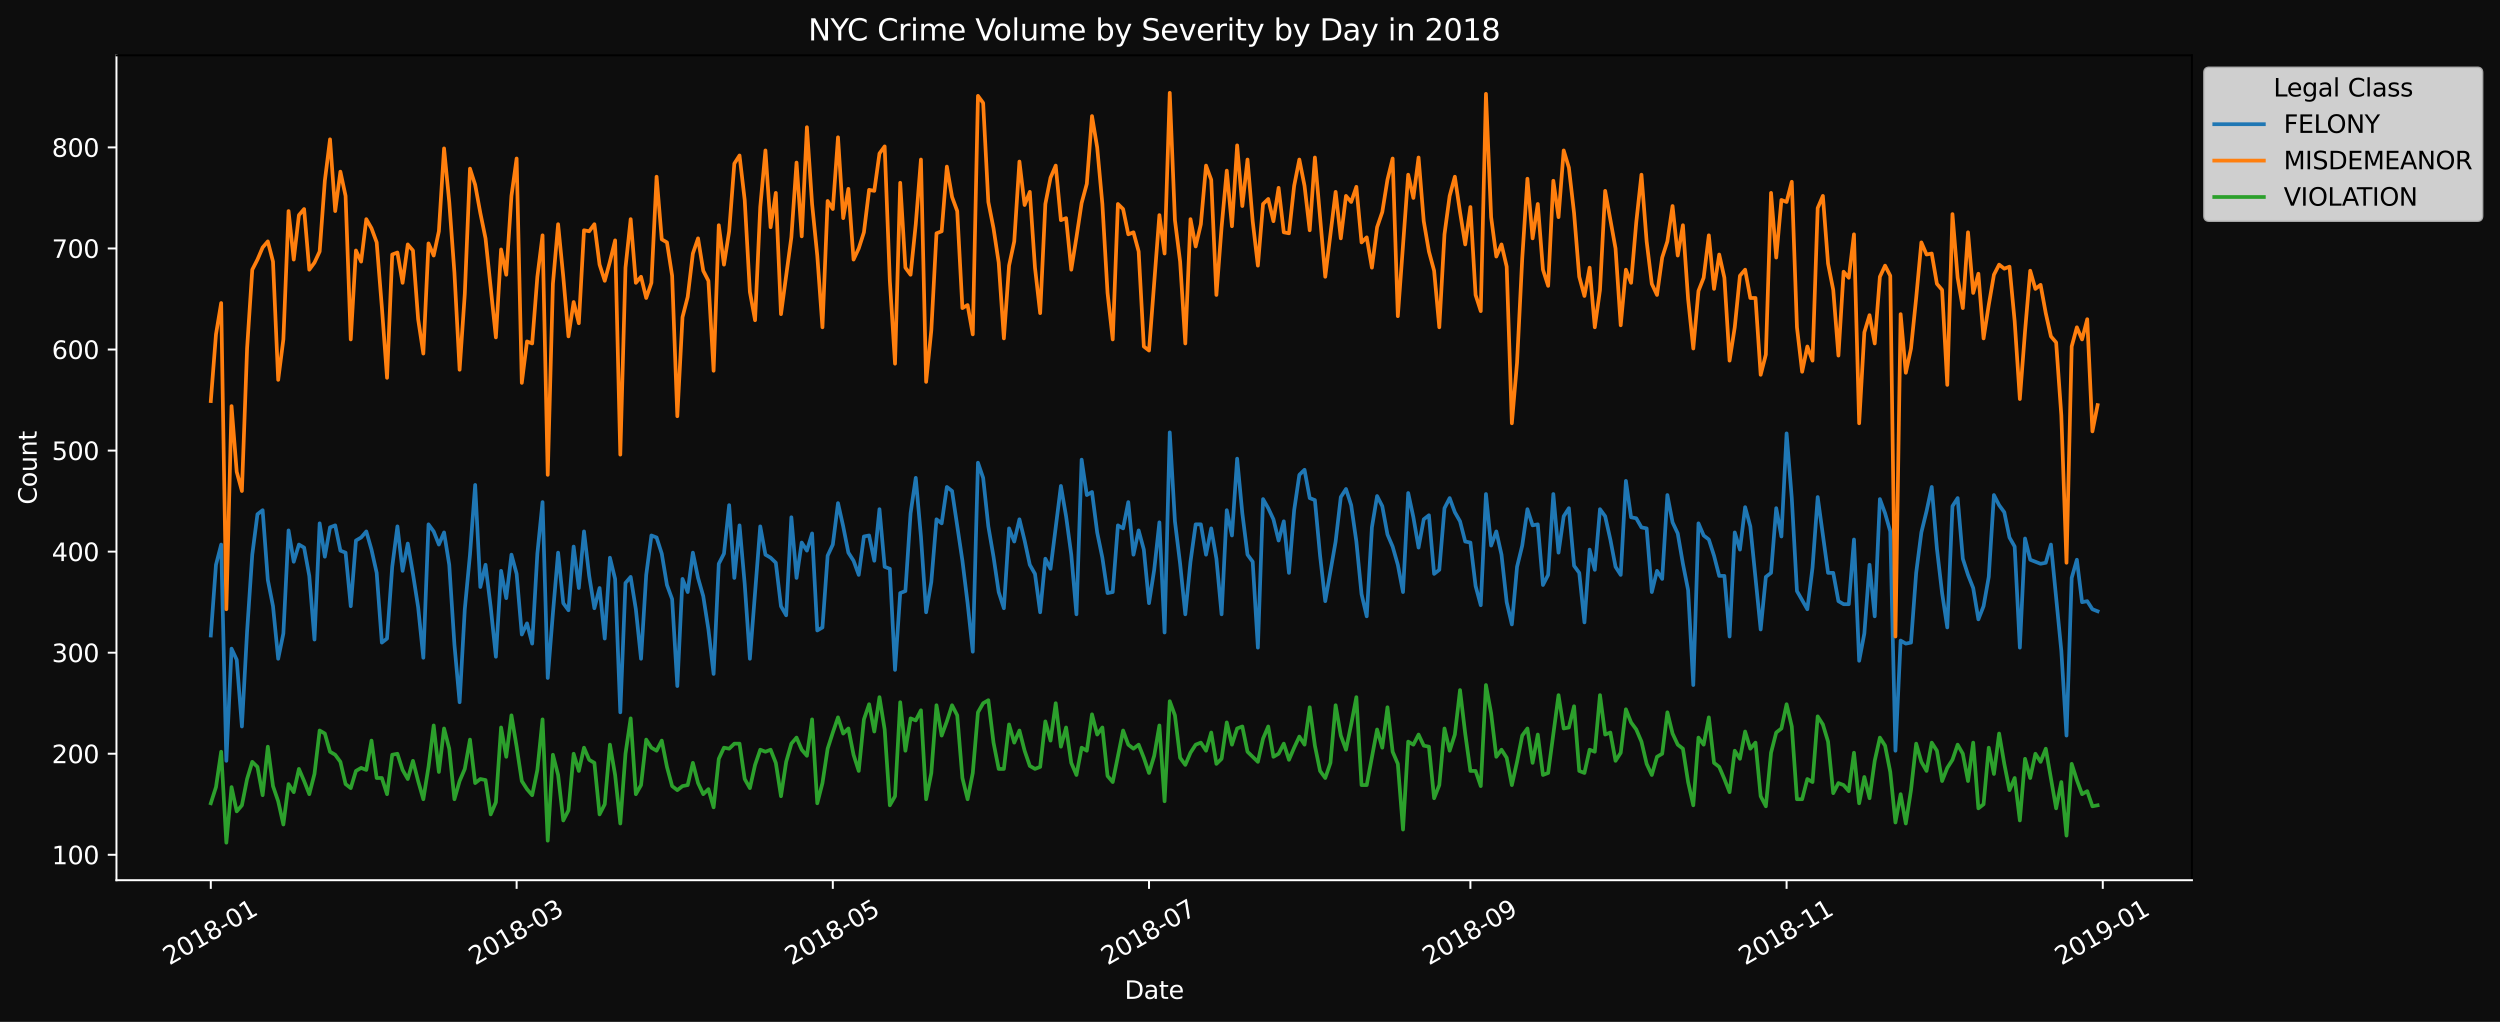 <?xml version="1.0" encoding="utf-8" standalone="no"?>
<!DOCTYPE svg PUBLIC "-//W3C//DTD SVG 1.1//EN"
  "http://www.w3.org/Graphics/SVG/1.1/DTD/svg11.dtd">
<svg xmlns:xlink="http://www.w3.org/1999/xlink" width="1008.2pt" height="412.109pt" viewBox="0 0 1008.2 412.109" xmlns="http://www.w3.org/2000/svg" version="1.1">
 <defs>
  <style type="text/css">*{stroke-linejoin: round; stroke-linecap: butt}</style>
 </defs>
 <g id="figure_1">
  <g id="patch_1">
   <path d="M 0 412.109 
L 1008.2 412.109 
L 1008.2 0 
L 0 0 
z
" style="fill: #0d0d0d"/>
  </g>
  <g id="axes_1">
   <g id="patch_2">
    <path d="M 46.966 354.958 
L 883.966 354.958 
L 883.966 22.318 
L 46.966 22.318 
z
" style="fill: #0d0d0d"/>
   </g>
   <g id="matplotlib.axis_1">
    <g id="xtick_1">
     <g id="line2d_1">
      <defs>
       <path id="me1454c0687" d="M 0 0 
L 0 3.5 
" style="stroke: #ffffff; stroke-width: 0.8"/>
      </defs>
      <g>
       <use xlink:href="#me1454c0687" x="85.011" y="354.958" style="fill: #ffffff; stroke: #ffffff; stroke-width: 0.8"/>
      </g>
     </g>
     <g id="text_1">
      <!-- 2018-01 -->
      <g style="fill: #ffffff" transform="translate(68.298 389.43) rotate(-30) scale(0.1 -0.1)">
       <defs>
        <path id="DejaVuSans-32" d="M 1228 531 
L 3431 531 
L 3431 0 
L 469 0 
L 469 531 
Q 828 903 1448 1529 
Q 2069 2156 2228 2338 
Q 2531 2678 2651 2914 
Q 2772 3150 2772 3378 
Q 2772 3750 2511 3984 
Q 2250 4219 1831 4219 
Q 1534 4219 1204 4116 
Q 875 4013 500 3803 
L 500 4441 
Q 881 4594 1212 4672 
Q 1544 4750 1819 4750 
Q 2544 4750 2975 4387 
Q 3406 4025 3406 3419 
Q 3406 3131 3298 2873 
Q 3191 2616 2906 2266 
Q 2828 2175 2409 1742 
Q 1991 1309 1228 531 
z
" transform="scale(0.016)"/>
        <path id="DejaVuSans-30" d="M 2034 4250 
Q 1547 4250 1301 3770 
Q 1056 3291 1056 2328 
Q 1056 1369 1301 889 
Q 1547 409 2034 409 
Q 2525 409 2770 889 
Q 3016 1369 3016 2328 
Q 3016 3291 2770 3770 
Q 2525 4250 2034 4250 
z
M 2034 4750 
Q 2819 4750 3233 4129 
Q 3647 3509 3647 2328 
Q 3647 1150 3233 529 
Q 2819 -91 2034 -91 
Q 1250 -91 836 529 
Q 422 1150 422 2328 
Q 422 3509 836 4129 
Q 1250 4750 2034 4750 
z
" transform="scale(0.016)"/>
        <path id="DejaVuSans-31" d="M 794 531 
L 1825 531 
L 1825 4091 
L 703 3866 
L 703 4441 
L 1819 4666 
L 2450 4666 
L 2450 531 
L 3481 531 
L 3481 0 
L 794 0 
L 794 531 
z
" transform="scale(0.016)"/>
        <path id="DejaVuSans-38" d="M 2034 2216 
Q 1584 2216 1326 1975 
Q 1069 1734 1069 1313 
Q 1069 891 1326 650 
Q 1584 409 2034 409 
Q 2484 409 2743 651 
Q 3003 894 3003 1313 
Q 3003 1734 2745 1975 
Q 2488 2216 2034 2216 
z
M 1403 2484 
Q 997 2584 770 2862 
Q 544 3141 544 3541 
Q 544 4100 942 4425 
Q 1341 4750 2034 4750 
Q 2731 4750 3128 4425 
Q 3525 4100 3525 3541 
Q 3525 3141 3298 2862 
Q 3072 2584 2669 2484 
Q 3125 2378 3379 2068 
Q 3634 1759 3634 1313 
Q 3634 634 3220 271 
Q 2806 -91 2034 -91 
Q 1263 -91 848 271 
Q 434 634 434 1313 
Q 434 1759 690 2068 
Q 947 2378 1403 2484 
z
M 1172 3481 
Q 1172 3119 1398 2916 
Q 1625 2713 2034 2713 
Q 2441 2713 2670 2916 
Q 2900 3119 2900 3481 
Q 2900 3844 2670 4047 
Q 2441 4250 2034 4250 
Q 1625 4250 1398 4047 
Q 1172 3844 1172 3481 
z
" transform="scale(0.016)"/>
        <path id="DejaVuSans-2d" d="M 313 2009 
L 1997 2009 
L 1997 1497 
L 313 1497 
L 313 2009 
z
" transform="scale(0.016)"/>
       </defs>
       <use xlink:href="#DejaVuSans-32"/>
       <use xlink:href="#DejaVuSans-30" x="63.623"/>
       <use xlink:href="#DejaVuSans-31" x="127.246"/>
       <use xlink:href="#DejaVuSans-38" x="190.869"/>
       <use xlink:href="#DejaVuSans-2d" x="254.492"/>
       <use xlink:href="#DejaVuSans-30" x="290.576"/>
       <use xlink:href="#DejaVuSans-31" x="354.199"/>
      </g>
     </g>
    </g>
    <g id="xtick_2">
     <g id="line2d_2">
      <g>
       <use xlink:href="#me1454c0687" x="208.345" y="354.958" style="fill: #ffffff; stroke: #ffffff; stroke-width: 0.8"/>
      </g>
     </g>
     <g id="text_2">
      <!-- 2018-03 -->
      <g style="fill: #ffffff" transform="translate(191.632 389.43) rotate(-30) scale(0.1 -0.1)">
       <defs>
        <path id="DejaVuSans-33" d="M 2597 2516 
Q 3050 2419 3304 2112 
Q 3559 1806 3559 1356 
Q 3559 666 3084 287 
Q 2609 -91 1734 -91 
Q 1441 -91 1130 -33 
Q 819 25 488 141 
L 488 750 
Q 750 597 1062 519 
Q 1375 441 1716 441 
Q 2309 441 2620 675 
Q 2931 909 2931 1356 
Q 2931 1769 2642 2001 
Q 2353 2234 1838 2234 
L 1294 2234 
L 1294 2753 
L 1863 2753 
Q 2328 2753 2575 2939 
Q 2822 3125 2822 3475 
Q 2822 3834 2567 4026 
Q 2313 4219 1838 4219 
Q 1578 4219 1281 4162 
Q 984 4106 628 3988 
L 628 4550 
Q 988 4650 1302 4700 
Q 1616 4750 1894 4750 
Q 2613 4750 3031 4423 
Q 3450 4097 3450 3541 
Q 3450 3153 3228 2886 
Q 3006 2619 2597 2516 
z
" transform="scale(0.016)"/>
       </defs>
       <use xlink:href="#DejaVuSans-32"/>
       <use xlink:href="#DejaVuSans-30" x="63.623"/>
       <use xlink:href="#DejaVuSans-31" x="127.246"/>
       <use xlink:href="#DejaVuSans-38" x="190.869"/>
       <use xlink:href="#DejaVuSans-2d" x="254.492"/>
       <use xlink:href="#DejaVuSans-30" x="290.576"/>
       <use xlink:href="#DejaVuSans-33" x="354.199"/>
      </g>
     </g>
    </g>
    <g id="xtick_3">
     <g id="line2d_3">
      <g>
       <use xlink:href="#me1454c0687" x="335.86" y="354.958" style="fill: #ffffff; stroke: #ffffff; stroke-width: 0.8"/>
      </g>
     </g>
     <g id="text_3">
      <!-- 2018-05 -->
      <g style="fill: #ffffff" transform="translate(319.147 389.43) rotate(-30) scale(0.1 -0.1)">
       <defs>
        <path id="DejaVuSans-35" d="M 691 4666 
L 3169 4666 
L 3169 4134 
L 1269 4134 
L 1269 2991 
Q 1406 3038 1543 3061 
Q 1681 3084 1819 3084 
Q 2600 3084 3056 2656 
Q 3513 2228 3513 1497 
Q 3513 744 3044 326 
Q 2575 -91 1722 -91 
Q 1428 -91 1123 -41 
Q 819 9 494 109 
L 494 744 
Q 775 591 1075 516 
Q 1375 441 1709 441 
Q 2250 441 2565 725 
Q 2881 1009 2881 1497 
Q 2881 1984 2565 2268 
Q 2250 2553 1709 2553 
Q 1456 2553 1204 2497 
Q 953 2441 691 2322 
L 691 4666 
z
" transform="scale(0.016)"/>
       </defs>
       <use xlink:href="#DejaVuSans-32"/>
       <use xlink:href="#DejaVuSans-30" x="63.623"/>
       <use xlink:href="#DejaVuSans-31" x="127.246"/>
       <use xlink:href="#DejaVuSans-38" x="190.869"/>
       <use xlink:href="#DejaVuSans-2d" x="254.492"/>
       <use xlink:href="#DejaVuSans-30" x="290.576"/>
       <use xlink:href="#DejaVuSans-35" x="354.199"/>
      </g>
     </g>
    </g>
    <g id="xtick_4">
     <g id="line2d_4">
      <g>
       <use xlink:href="#me1454c0687" x="463.375" y="354.958" style="fill: #ffffff; stroke: #ffffff; stroke-width: 0.8"/>
      </g>
     </g>
     <g id="text_4">
      <!-- 2018-07 -->
      <g style="fill: #ffffff" transform="translate(446.662 389.43) rotate(-30) scale(0.1 -0.1)">
       <defs>
        <path id="DejaVuSans-37" d="M 525 4666 
L 3525 4666 
L 3525 4397 
L 1831 0 
L 1172 0 
L 2766 4134 
L 525 4134 
L 525 4666 
z
" transform="scale(0.016)"/>
       </defs>
       <use xlink:href="#DejaVuSans-32"/>
       <use xlink:href="#DejaVuSans-30" x="63.623"/>
       <use xlink:href="#DejaVuSans-31" x="127.246"/>
       <use xlink:href="#DejaVuSans-38" x="190.869"/>
       <use xlink:href="#DejaVuSans-2d" x="254.492"/>
       <use xlink:href="#DejaVuSans-30" x="290.576"/>
       <use xlink:href="#DejaVuSans-37" x="354.199"/>
      </g>
     </g>
    </g>
    <g id="xtick_5">
     <g id="line2d_5">
      <g>
       <use xlink:href="#me1454c0687" x="592.981" y="354.958" style="fill: #ffffff; stroke: #ffffff; stroke-width: 0.8"/>
      </g>
     </g>
     <g id="text_5">
      <!-- 2018-09 -->
      <g style="fill: #ffffff" transform="translate(576.268 389.43) rotate(-30) scale(0.1 -0.1)">
       <defs>
        <path id="DejaVuSans-39" d="M 703 97 
L 703 672 
Q 941 559 1184 500 
Q 1428 441 1663 441 
Q 2288 441 2617 861 
Q 2947 1281 2994 2138 
Q 2813 1869 2534 1725 
Q 2256 1581 1919 1581 
Q 1219 1581 811 2004 
Q 403 2428 403 3163 
Q 403 3881 828 4315 
Q 1253 4750 1959 4750 
Q 2769 4750 3195 4129 
Q 3622 3509 3622 2328 
Q 3622 1225 3098 567 
Q 2575 -91 1691 -91 
Q 1453 -91 1209 -44 
Q 966 3 703 97 
z
M 1959 2075 
Q 2384 2075 2632 2365 
Q 2881 2656 2881 3163 
Q 2881 3666 2632 3958 
Q 2384 4250 1959 4250 
Q 1534 4250 1286 3958 
Q 1038 3666 1038 3163 
Q 1038 2656 1286 2365 
Q 1534 2075 1959 2075 
z
" transform="scale(0.016)"/>
       </defs>
       <use xlink:href="#DejaVuSans-32"/>
       <use xlink:href="#DejaVuSans-30" x="63.623"/>
       <use xlink:href="#DejaVuSans-31" x="127.246"/>
       <use xlink:href="#DejaVuSans-38" x="190.869"/>
       <use xlink:href="#DejaVuSans-2d" x="254.492"/>
       <use xlink:href="#DejaVuSans-30" x="290.576"/>
       <use xlink:href="#DejaVuSans-39" x="354.199"/>
      </g>
     </g>
    </g>
    <g id="xtick_6">
     <g id="line2d_6">
      <g>
       <use xlink:href="#me1454c0687" x="720.496" y="354.958" style="fill: #ffffff; stroke: #ffffff; stroke-width: 0.8"/>
      </g>
     </g>
     <g id="text_6">
      <!-- 2018-11 -->
      <g style="fill: #ffffff" transform="translate(703.783 389.43) rotate(-30) scale(0.1 -0.1)">
       <use xlink:href="#DejaVuSans-32"/>
       <use xlink:href="#DejaVuSans-30" x="63.623"/>
       <use xlink:href="#DejaVuSans-31" x="127.246"/>
       <use xlink:href="#DejaVuSans-38" x="190.869"/>
       <use xlink:href="#DejaVuSans-2d" x="254.492"/>
       <use xlink:href="#DejaVuSans-31" x="290.576"/>
       <use xlink:href="#DejaVuSans-31" x="354.199"/>
      </g>
     </g>
    </g>
    <g id="xtick_7">
     <g id="line2d_7">
      <g>
       <use xlink:href="#me1454c0687" x="848.011" y="354.958" style="fill: #ffffff; stroke: #ffffff; stroke-width: 0.8"/>
      </g>
     </g>
     <g id="text_7">
      <!-- 2019-01 -->
      <g style="fill: #ffffff" transform="translate(831.298 389.43) rotate(-30) scale(0.1 -0.1)">
       <use xlink:href="#DejaVuSans-32"/>
       <use xlink:href="#DejaVuSans-30" x="63.623"/>
       <use xlink:href="#DejaVuSans-31" x="127.246"/>
       <use xlink:href="#DejaVuSans-39" x="190.869"/>
       <use xlink:href="#DejaVuSans-2d" x="254.492"/>
       <use xlink:href="#DejaVuSans-30" x="290.576"/>
       <use xlink:href="#DejaVuSans-31" x="354.199"/>
      </g>
     </g>
    </g>
    <g id="text_8">
     <!-- Date -->
     <g style="fill: #ffffff" transform="translate(453.515 402.829) scale(0.1 -0.1)">
      <defs>
       <path id="DejaVuSans-44" d="M 1259 4147 
L 1259 519 
L 2022 519 
Q 2988 519 3436 956 
Q 3884 1394 3884 2338 
Q 3884 3275 3436 3711 
Q 2988 4147 2022 4147 
L 1259 4147 
z
M 628 4666 
L 1925 4666 
Q 3281 4666 3915 4102 
Q 4550 3538 4550 2338 
Q 4550 1131 3912 565 
Q 3275 0 1925 0 
L 628 0 
L 628 4666 
z
" transform="scale(0.016)"/>
       <path id="DejaVuSans-61" d="M 2194 1759 
Q 1497 1759 1228 1600 
Q 959 1441 959 1056 
Q 959 750 1161 570 
Q 1363 391 1709 391 
Q 2188 391 2477 730 
Q 2766 1069 2766 1631 
L 2766 1759 
L 2194 1759 
z
M 3341 1997 
L 3341 0 
L 2766 0 
L 2766 531 
Q 2569 213 2275 61 
Q 1981 -91 1556 -91 
Q 1019 -91 701 211 
Q 384 513 384 1019 
Q 384 1609 779 1909 
Q 1175 2209 1959 2209 
L 2766 2209 
L 2766 2266 
Q 2766 2663 2505 2880 
Q 2244 3097 1772 3097 
Q 1472 3097 1187 3025 
Q 903 2953 641 2809 
L 641 3341 
Q 956 3463 1253 3523 
Q 1550 3584 1831 3584 
Q 2591 3584 2966 3190 
Q 3341 2797 3341 1997 
z
" transform="scale(0.016)"/>
       <path id="DejaVuSans-74" d="M 1172 4494 
L 1172 3500 
L 2356 3500 
L 2356 3053 
L 1172 3053 
L 1172 1153 
Q 1172 725 1289 603 
Q 1406 481 1766 481 
L 2356 481 
L 2356 0 
L 1766 0 
Q 1100 0 847 248 
Q 594 497 594 1153 
L 594 3053 
L 172 3053 
L 172 3500 
L 594 3500 
L 594 4494 
L 1172 4494 
z
" transform="scale(0.016)"/>
       <path id="DejaVuSans-65" d="M 3597 1894 
L 3597 1613 
L 953 1613 
Q 991 1019 1311 708 
Q 1631 397 2203 397 
Q 2534 397 2845 478 
Q 3156 559 3463 722 
L 3463 178 
Q 3153 47 2828 -22 
Q 2503 -91 2169 -91 
Q 1331 -91 842 396 
Q 353 884 353 1716 
Q 353 2575 817 3079 
Q 1281 3584 2069 3584 
Q 2775 3584 3186 3129 
Q 3597 2675 3597 1894 
z
M 3022 2063 
Q 3016 2534 2758 2815 
Q 2500 3097 2075 3097 
Q 1594 3097 1305 2825 
Q 1016 2553 972 2059 
L 3022 2063 
z
" transform="scale(0.016)"/>
      </defs>
      <use xlink:href="#DejaVuSans-44"/>
      <use xlink:href="#DejaVuSans-61" x="77.002"/>
      <use xlink:href="#DejaVuSans-74" x="138.281"/>
      <use xlink:href="#DejaVuSans-65" x="177.49"/>
     </g>
    </g>
   </g>
   <g id="matplotlib.axis_2">
    <g id="ytick_1">
     <g id="line2d_8">
      <defs>
       <path id="md0284f5d65" d="M 0 0 
L -3.5 0 
" style="stroke: #ffffff; stroke-width: 0.8"/>
      </defs>
      <g>
       <use xlink:href="#md0284f5d65" x="46.966" y="344.729" style="fill: #ffffff; stroke: #ffffff; stroke-width: 0.8"/>
      </g>
     </g>
     <g id="text_9">
      <!-- 100 -->
      <g style="fill: #ffffff" transform="translate(20.878 348.528) scale(0.1 -0.1)">
       <use xlink:href="#DejaVuSans-31"/>
       <use xlink:href="#DejaVuSans-30" x="63.623"/>
       <use xlink:href="#DejaVuSans-30" x="127.246"/>
      </g>
     </g>
    </g>
    <g id="ytick_2">
     <g id="line2d_9">
      <g>
       <use xlink:href="#md0284f5d65" x="46.966" y="303.974" style="fill: #ffffff; stroke: #ffffff; stroke-width: 0.8"/>
      </g>
     </g>
     <g id="text_10">
      <!-- 200 -->
      <g style="fill: #ffffff" transform="translate(20.878 307.773) scale(0.1 -0.1)">
       <use xlink:href="#DejaVuSans-32"/>
       <use xlink:href="#DejaVuSans-30" x="63.623"/>
       <use xlink:href="#DejaVuSans-30" x="127.246"/>
      </g>
     </g>
    </g>
    <g id="ytick_3">
     <g id="line2d_10">
      <g>
       <use xlink:href="#md0284f5d65" x="46.966" y="263.219" style="fill: #ffffff; stroke: #ffffff; stroke-width: 0.8"/>
      </g>
     </g>
     <g id="text_11">
      <!-- 300 -->
      <g style="fill: #ffffff" transform="translate(20.878 267.018) scale(0.1 -0.1)">
       <use xlink:href="#DejaVuSans-33"/>
       <use xlink:href="#DejaVuSans-30" x="63.623"/>
       <use xlink:href="#DejaVuSans-30" x="127.246"/>
      </g>
     </g>
    </g>
    <g id="ytick_4">
     <g id="line2d_11">
      <g>
       <use xlink:href="#md0284f5d65" x="46.966" y="222.465" style="fill: #ffffff; stroke: #ffffff; stroke-width: 0.8"/>
      </g>
     </g>
     <g id="text_12">
      <!-- 400 -->
      <g style="fill: #ffffff" transform="translate(20.878 226.264) scale(0.1 -0.1)">
       <defs>
        <path id="DejaVuSans-34" d="M 2419 4116 
L 825 1625 
L 2419 1625 
L 2419 4116 
z
M 2253 4666 
L 3047 4666 
L 3047 1625 
L 3713 1625 
L 3713 1100 
L 3047 1100 
L 3047 0 
L 2419 0 
L 2419 1100 
L 313 1100 
L 313 1709 
L 2253 4666 
z
" transform="scale(0.016)"/>
       </defs>
       <use xlink:href="#DejaVuSans-34"/>
       <use xlink:href="#DejaVuSans-30" x="63.623"/>
       <use xlink:href="#DejaVuSans-30" x="127.246"/>
      </g>
     </g>
    </g>
    <g id="ytick_5">
     <g id="line2d_12">
      <g>
       <use xlink:href="#md0284f5d65" x="46.966" y="181.71" style="fill: #ffffff; stroke: #ffffff; stroke-width: 0.8"/>
      </g>
     </g>
     <g id="text_13">
      <!-- 500 -->
      <g style="fill: #ffffff" transform="translate(20.878 185.509) scale(0.1 -0.1)">
       <use xlink:href="#DejaVuSans-35"/>
       <use xlink:href="#DejaVuSans-30" x="63.623"/>
       <use xlink:href="#DejaVuSans-30" x="127.246"/>
      </g>
     </g>
    </g>
    <g id="ytick_6">
     <g id="line2d_13">
      <g>
       <use xlink:href="#md0284f5d65" x="46.966" y="140.955" style="fill: #ffffff; stroke: #ffffff; stroke-width: 0.8"/>
      </g>
     </g>
     <g id="text_14">
      <!-- 600 -->
      <g style="fill: #ffffff" transform="translate(20.878 144.754) scale(0.1 -0.1)">
       <defs>
        <path id="DejaVuSans-36" d="M 2113 2584 
Q 1688 2584 1439 2293 
Q 1191 2003 1191 1497 
Q 1191 994 1439 701 
Q 1688 409 2113 409 
Q 2538 409 2786 701 
Q 3034 994 3034 1497 
Q 3034 2003 2786 2293 
Q 2538 2584 2113 2584 
z
M 3366 4563 
L 3366 3988 
Q 3128 4100 2886 4159 
Q 2644 4219 2406 4219 
Q 1781 4219 1451 3797 
Q 1122 3375 1075 2522 
Q 1259 2794 1537 2939 
Q 1816 3084 2150 3084 
Q 2853 3084 3261 2657 
Q 3669 2231 3669 1497 
Q 3669 778 3244 343 
Q 2819 -91 2113 -91 
Q 1303 -91 875 529 
Q 447 1150 447 2328 
Q 447 3434 972 4092 
Q 1497 4750 2381 4750 
Q 2619 4750 2861 4703 
Q 3103 4656 3366 4563 
z
" transform="scale(0.016)"/>
       </defs>
       <use xlink:href="#DejaVuSans-36"/>
       <use xlink:href="#DejaVuSans-30" x="63.623"/>
       <use xlink:href="#DejaVuSans-30" x="127.246"/>
      </g>
     </g>
    </g>
    <g id="ytick_7">
     <g id="line2d_14">
      <g>
       <use xlink:href="#md0284f5d65" x="46.966" y="100.2" style="fill: #ffffff; stroke: #ffffff; stroke-width: 0.8"/>
      </g>
     </g>
     <g id="text_15">
      <!-- 700 -->
      <g style="fill: #ffffff" transform="translate(20.878 104) scale(0.1 -0.1)">
       <use xlink:href="#DejaVuSans-37"/>
       <use xlink:href="#DejaVuSans-30" x="63.623"/>
       <use xlink:href="#DejaVuSans-30" x="127.246"/>
      </g>
     </g>
    </g>
    <g id="ytick_8">
     <g id="line2d_15">
      <g>
       <use xlink:href="#md0284f5d65" x="46.966" y="59.446" style="fill: #ffffff; stroke: #ffffff; stroke-width: 0.8"/>
      </g>
     </g>
     <g id="text_16">
      <!-- 800 -->
      <g style="fill: #ffffff" transform="translate(20.878 63.245) scale(0.1 -0.1)">
       <use xlink:href="#DejaVuSans-38"/>
       <use xlink:href="#DejaVuSans-30" x="63.623"/>
       <use xlink:href="#DejaVuSans-30" x="127.246"/>
      </g>
     </g>
    </g>
    <g id="text_17">
     <!-- Count -->
     <g style="fill: #ffffff" transform="translate(14.798 203.487) rotate(-90) scale(0.1 -0.1)">
      <defs>
       <path id="DejaVuSans-43" d="M 4122 4306 
L 4122 3641 
Q 3803 3938 3442 4084 
Q 3081 4231 2675 4231 
Q 1875 4231 1450 3742 
Q 1025 3253 1025 2328 
Q 1025 1406 1450 917 
Q 1875 428 2675 428 
Q 3081 428 3442 575 
Q 3803 722 4122 1019 
L 4122 359 
Q 3791 134 3420 21 
Q 3050 -91 2638 -91 
Q 1578 -91 968 557 
Q 359 1206 359 2328 
Q 359 3453 968 4101 
Q 1578 4750 2638 4750 
Q 3056 4750 3426 4639 
Q 3797 4528 4122 4306 
z
" transform="scale(0.016)"/>
       <path id="DejaVuSans-6f" d="M 1959 3097 
Q 1497 3097 1228 2736 
Q 959 2375 959 1747 
Q 959 1119 1226 758 
Q 1494 397 1959 397 
Q 2419 397 2687 759 
Q 2956 1122 2956 1747 
Q 2956 2369 2687 2733 
Q 2419 3097 1959 3097 
z
M 1959 3584 
Q 2709 3584 3137 3096 
Q 3566 2609 3566 1747 
Q 3566 888 3137 398 
Q 2709 -91 1959 -91 
Q 1206 -91 779 398 
Q 353 888 353 1747 
Q 353 2609 779 3096 
Q 1206 3584 1959 3584 
z
" transform="scale(0.016)"/>
       <path id="DejaVuSans-75" d="M 544 1381 
L 544 3500 
L 1119 3500 
L 1119 1403 
Q 1119 906 1312 657 
Q 1506 409 1894 409 
Q 2359 409 2629 706 
Q 2900 1003 2900 1516 
L 2900 3500 
L 3475 3500 
L 3475 0 
L 2900 0 
L 2900 538 
Q 2691 219 2414 64 
Q 2138 -91 1772 -91 
Q 1169 -91 856 284 
Q 544 659 544 1381 
z
M 1991 3584 
L 1991 3584 
z
" transform="scale(0.016)"/>
       <path id="DejaVuSans-6e" d="M 3513 2113 
L 3513 0 
L 2938 0 
L 2938 2094 
Q 2938 2591 2744 2837 
Q 2550 3084 2163 3084 
Q 1697 3084 1428 2787 
Q 1159 2491 1159 1978 
L 1159 0 
L 581 0 
L 581 3500 
L 1159 3500 
L 1159 2956 
Q 1366 3272 1645 3428 
Q 1925 3584 2291 3584 
Q 2894 3584 3203 3211 
Q 3513 2838 3513 2113 
z
" transform="scale(0.016)"/>
      </defs>
      <use xlink:href="#DejaVuSans-43"/>
      <use xlink:href="#DejaVuSans-6f" x="69.824"/>
      <use xlink:href="#DejaVuSans-75" x="131.006"/>
      <use xlink:href="#DejaVuSans-6e" x="194.385"/>
      <use xlink:href="#DejaVuSans-74" x="257.764"/>
     </g>
    </g>
   </g>
   <g id="line2d_16">
    <path d="M 85.011 256.291 
L 87.101 227.763 
L 89.192 219.612 
L 91.282 306.827 
L 93.373 261.589 
L 95.463 266.072 
L 97.554 292.97 
L 99.644 254.661 
L 101.734 223.687 
L 103.825 207.385 
L 105.915 205.755 
L 108.006 233.876 
L 110.096 244.472 
L 112.186 265.665 
L 114.277 255.476 
L 116.367 213.906 
L 118.458 226.54 
L 120.548 219.612 
L 122.638 220.834 
L 124.729 232.246 
L 126.819 257.921 
L 128.91 211.053 
L 131 224.502 
L 133.09 212.683 
L 135.181 211.868 
L 137.271 222.057 
L 139.362 222.872 
L 141.452 244.472 
L 143.543 217.982 
L 145.633 216.759 
L 147.723 214.314 
L 149.814 221.649 
L 151.904 231.023 
L 153.995 259.144 
L 156.085 257.514 
L 158.175 228.578 
L 160.266 212.276 
L 162.356 230.208 
L 164.447 219.204 
L 166.537 231.431 
L 168.627 244.88 
L 170.718 265.257 
L 172.808 211.461 
L 174.899 214.314 
L 176.989 219.612 
L 179.08 214.721 
L 181.17 227.763 
L 183.26 259.959 
L 185.351 283.189 
L 187.441 245.695 
L 189.532 223.687 
L 191.622 195.566 
L 193.712 236.729 
L 195.803 227.763 
L 197.893 244.88 
L 199.984 264.849 
L 202.074 230.208 
L 204.164 241.212 
L 206.255 223.687 
L 208.345 231.431 
L 210.436 255.883 
L 212.526 251.4 
L 214.616 259.551 
L 216.707 223.28 
L 218.797 202.495 
L 220.888 273.408 
L 222.978 247.325 
L 225.069 222.872 
L 227.159 243.249 
L 229.249 246.102 
L 231.34 220.427 
L 233.43 237.136 
L 235.521 214.314 
L 237.611 232.246 
L 239.701 245.287 
L 241.792 237.136 
L 243.882 257.514 
L 245.973 224.91 
L 248.063 233.468 
L 250.153 287.265 
L 252.244 235.099 
L 254.334 232.653 
L 256.425 245.695 
L 258.515 265.665 
L 260.605 231.838 
L 262.696 215.944 
L 264.786 216.759 
L 266.877 223.28 
L 268.967 235.914 
L 271.058 241.619 
L 273.148 276.668 
L 275.238 233.468 
L 277.329 238.766 
L 279.419 222.872 
L 281.51 233.061 
L 283.6 240.397 
L 285.69 253.846 
L 287.781 271.778 
L 289.871 227.355 
L 291.962 223.28 
L 294.052 203.717 
L 296.142 233.061 
L 298.233 211.868 
L 300.323 235.506 
L 302.414 265.665 
L 306.594 212.276 
L 308.685 223.687 
L 310.775 224.91 
L 312.866 226.948 
L 314.956 244.472 
L 317.047 248.14 
L 319.137 208.608 
L 321.227 233.061 
L 323.318 218.797 
L 325.408 222.057 
L 327.499 215.129 
L 329.589 254.253 
L 331.679 253.031 
L 333.77 224.095 
L 335.86 219.612 
L 337.951 202.902 
L 340.041 212.276 
L 342.131 222.872 
L 344.222 226.132 
L 346.312 231.838 
L 348.403 216.351 
L 350.493 215.944 
L 352.584 226.132 
L 354.674 205.348 
L 356.764 228.578 
L 358.855 229.393 
L 360.945 270.148 
L 363.036 239.174 
L 365.126 238.359 
L 367.216 206.978 
L 369.307 192.714 
L 371.397 216.351 
L 373.488 246.917 
L 375.578 234.691 
L 377.668 209.423 
L 379.759 211.053 
L 381.849 196.382 
L 383.94 198.012 
L 388.12 226.132 
L 390.211 243.249 
L 392.301 262.812 
L 394.392 186.6 
L 396.482 192.714 
L 398.573 212.276 
L 400.663 224.502 
L 402.753 238.766 
L 404.844 245.287 
L 406.934 213.091 
L 409.025 218.389 
L 411.115 209.423 
L 413.205 217.982 
L 415.296 227.763 
L 417.386 231.431 
L 419.477 246.917 
L 421.567 225.317 
L 423.657 229.393 
L 427.838 195.974 
L 429.929 208.2 
L 432.019 223.687 
L 434.109 247.732 
L 436.2 185.378 
L 438.29 199.642 
L 440.381 198.419 
L 442.471 214.721 
L 444.562 224.91 
L 446.652 239.174 
L 448.742 238.766 
L 450.833 211.868 
L 452.923 213.091 
L 455.014 202.495 
L 457.104 223.687 
L 459.194 213.906 
L 461.285 221.649 
L 463.375 243.249 
L 465.466 229.8 
L 467.556 210.646 
L 469.646 255.068 
L 471.737 174.374 
L 473.827 210.238 
L 475.918 227.355 
L 478.008 247.732 
L 480.098 226.54 
L 482.189 211.461 
L 484.279 211.461 
L 486.37 223.687 
L 488.46 213.091 
L 490.551 225.317 
L 492.641 247.732 
L 494.731 205.755 
L 496.822 215.944 
L 498.912 184.97 
L 501.003 206.978 
L 503.093 223.687 
L 505.183 226.54 
L 507.274 261.182 
L 509.364 201.272 
L 511.455 204.94 
L 513.545 209.423 
L 515.635 217.982 
L 517.726 210.238 
L 519.816 231.023 
L 521.907 205.755 
L 523.997 191.491 
L 526.088 189.453 
L 528.178 200.865 
L 530.268 201.68 
L 532.359 224.095 
L 534.449 242.434 
L 538.63 218.389 
L 540.72 200.457 
L 542.811 197.197 
L 544.901 203.717 
L 546.992 218.389 
L 549.082 239.582 
L 551.172 248.548 
L 553.263 212.683 
L 555.353 200.049 
L 557.444 204.125 
L 559.534 215.536 
L 561.624 220.427 
L 563.715 227.763 
L 565.805 238.766 
L 567.896 198.827 
L 569.986 208.608 
L 572.077 220.834 
L 574.167 209.423 
L 576.257 207.793 
L 578.348 231.431 
L 580.438 229.8 
L 582.529 204.94 
L 584.619 200.865 
L 586.709 206.57 
L 588.8 210.238 
L 590.89 218.389 
L 592.981 218.797 
L 595.071 236.321 
L 597.161 244.065 
L 599.252 199.234 
L 601.342 220.019 
L 603.433 214.314 
L 605.523 223.687 
L 607.613 242.842 
L 609.704 251.808 
L 611.794 228.578 
L 613.885 220.019 
L 615.975 205.348 
L 618.066 211.868 
L 620.156 211.461 
L 622.246 235.914 
L 624.337 231.838 
L 626.427 199.234 
L 628.518 222.872 
L 630.608 208.2 
L 632.698 204.94 
L 634.789 228.17 
L 636.879 231.023 
L 638.97 250.993 
L 641.06 221.649 
L 643.15 229.8 
L 645.241 205.348 
L 647.331 208.2 
L 649.422 217.574 
L 651.512 228.578 
L 653.602 231.838 
L 655.693 193.936 
L 657.783 208.608 
L 659.874 209.015 
L 661.964 212.683 
L 664.055 213.091 
L 666.145 238.766 
L 668.235 230.208 
L 670.326 233.468 
L 672.416 199.642 
L 674.507 210.646 
L 676.597 215.129 
L 678.687 227.355 
L 680.778 237.951 
L 682.868 276.261 
L 684.959 211.053 
L 687.049 215.944 
L 689.139 217.574 
L 691.23 224.095 
L 693.32 232.246 
L 695.411 232.246 
L 697.501 256.699 
L 699.591 214.721 
L 701.682 221.649 
L 703.772 204.532 
L 705.863 212.276 
L 710.044 253.846 
L 712.134 232.653 
L 714.224 231.023 
L 716.315 204.94 
L 718.405 216.351 
L 720.496 174.782 
L 722.586 200.865 
L 724.676 238.359 
L 728.857 245.695 
L 730.948 228.985 
L 733.038 200.457 
L 737.219 231.023 
L 739.309 231.023 
L 741.4 242.434 
L 743.49 243.657 
L 745.581 243.657 
L 747.671 217.574 
L 749.761 266.48 
L 751.852 255.476 
L 753.942 227.763 
L 756.033 248.548 
L 758.123 201.272 
L 760.213 206.978 
L 762.304 214.314 
L 764.394 302.751 
L 766.485 258.329 
L 768.575 259.551 
L 770.665 259.144 
L 772.756 231.023 
L 774.846 214.721 
L 776.937 206.163 
L 779.027 196.382 
L 781.117 221.242 
L 783.208 239.174 
L 785.298 253.031 
L 787.389 204.125 
L 789.479 200.865 
L 791.57 225.317 
L 793.66 231.838 
L 795.75 237.136 
L 797.841 249.77 
L 799.931 244.472 
L 802.022 232.653 
L 804.112 199.642 
L 806.202 203.717 
L 808.293 206.57 
L 810.383 216.759 
L 812.474 220.427 
L 814.564 261.182 
L 816.654 217.166 
L 818.745 225.725 
L 822.926 227.355 
L 825.016 226.948 
L 827.106 219.612 
L 831.287 262.404 
L 833.378 296.638 
L 835.468 233.061 
L 837.559 225.725 
L 839.649 242.842 
L 841.739 242.434 
L 843.83 245.695 
L 845.92 246.51 
L 845.92 246.51 
" clip-path="url(#pb5f07d57d5)" style="fill: none; stroke: #1f77b4; stroke-width: 1.5; stroke-linecap: square"/>
   </g>
   <g id="line2d_17">
    <path d="M 85.011 161.74 
L 87.101 134.842 
L 89.192 122.208 
L 91.282 245.695 
L 93.373 163.778 
L 95.463 190.268 
L 97.554 198.012 
L 99.644 140.548 
L 101.734 108.759 
L 103.825 104.683 
L 105.915 99.793 
L 108.006 97.348 
L 110.096 105.499 
L 112.186 153.182 
L 114.277 136.88 
L 116.367 85.121 
L 118.458 104.683 
L 120.548 86.751 
L 122.638 84.306 
L 124.729 108.759 
L 126.819 105.906 
L 128.91 101.423 
L 131 72.895 
L 133.09 56.185 
L 135.181 85.121 
L 137.271 69.227 
L 139.362 79.008 
L 141.452 136.88 
L 143.543 101.015 
L 145.633 105.499 
L 147.723 88.382 
L 149.814 92.049 
L 151.904 97.755 
L 153.995 123.838 
L 156.085 152.366 
L 158.175 102.646 
L 160.266 101.831 
L 162.356 114.057 
L 164.447 98.57 
L 166.537 101.015 
L 168.627 128.729 
L 170.718 142.585 
L 172.808 98.163 
L 174.899 103.053 
L 176.989 93.272 
L 179.08 59.853 
L 181.17 81.453 
L 183.26 109.982 
L 185.351 149.106 
L 187.441 118.54 
L 189.532 68.004 
L 191.622 74.525 
L 193.712 85.936 
L 195.803 96.125 
L 199.984 136.065 
L 202.074 100.608 
L 204.164 110.797 
L 206.255 79.008 
L 208.345 63.929 
L 210.436 154.404 
L 212.526 137.695 
L 214.616 138.51 
L 216.707 111.612 
L 218.797 94.902 
L 220.888 191.491 
L 222.978 114.465 
L 225.069 90.419 
L 227.159 111.612 
L 229.249 135.657 
L 231.34 121.8 
L 233.43 130.359 
L 235.521 92.865 
L 237.611 93.272 
L 239.701 90.419 
L 241.792 106.721 
L 243.882 113.242 
L 245.973 105.499 
L 248.063 96.94 
L 250.153 183.34 
L 252.244 107.944 
L 254.334 88.382 
L 256.425 114.057 
L 258.515 111.612 
L 260.605 120.17 
L 262.696 114.057 
L 264.786 71.265 
L 266.877 96.532 
L 268.967 97.755 
L 271.058 111.204 
L 273.148 167.853 
L 275.238 127.914 
L 277.329 119.763 
L 279.419 102.238 
L 281.51 96.125 
L 283.6 109.166 
L 285.69 113.242 
L 287.781 149.514 
L 289.871 90.827 
L 291.962 106.721 
L 294.052 93.272 
L 296.142 65.966 
L 298.233 62.706 
L 300.323 80.638 
L 302.414 117.725 
L 304.504 129.136 
L 306.594 83.491 
L 308.685 60.668 
L 310.775 91.642 
L 312.866 77.785 
L 314.956 126.691 
L 319.137 95.717 
L 321.227 65.559 
L 323.318 95.31 
L 325.408 51.295 
L 327.499 82.268 
L 329.589 103.053 
L 331.679 131.989 
L 333.77 81.046 
L 335.86 84.306 
L 337.951 55.37 
L 340.041 87.974 
L 342.131 76.155 
L 344.222 104.683 
L 346.312 100.2 
L 348.403 93.68 
L 350.493 76.563 
L 352.584 76.97 
L 354.674 61.891 
L 356.764 59.038 
L 358.855 113.242 
L 360.945 146.661 
L 363.036 73.71 
L 365.126 107.944 
L 367.216 110.797 
L 369.307 90.419 
L 371.397 64.336 
L 373.488 153.997 
L 375.578 133.212 
L 377.668 94.087 
L 379.759 93.272 
L 381.849 67.189 
L 383.94 79.415 
L 386.03 85.121 
L 388.12 124.246 
L 390.211 123.023 
L 392.301 134.842 
L 394.392 38.661 
L 396.482 41.514 
L 398.573 81.453 
L 400.663 92.049 
L 402.753 105.906 
L 404.844 136.472 
L 406.934 107.129 
L 409.025 97.348 
L 411.115 65.151 
L 413.205 82.676 
L 415.296 77.378 
L 417.386 107.944 
L 419.477 126.283 
L 421.567 82.268 
L 423.657 71.672 
L 425.748 66.782 
L 427.838 88.789 
L 429.929 87.974 
L 432.019 108.759 
L 434.109 95.717 
L 436.2 81.861 
L 438.29 74.117 
L 440.381 46.812 
L 442.471 59.446 
L 444.562 82.268 
L 446.652 118.132 
L 448.742 136.88 
L 450.833 82.268 
L 452.923 84.306 
L 455.014 94.495 
L 457.104 93.68 
L 459.194 101.423 
L 461.285 139.732 
L 463.375 141.363 
L 467.556 86.751 
L 469.646 102.238 
L 471.737 37.438 
L 473.827 88.789 
L 475.918 105.499 
L 478.008 138.51 
L 480.098 88.382 
L 482.189 99.385 
L 484.279 90.419 
L 486.37 66.782 
L 488.46 72.487 
L 490.551 118.948 
L 492.641 91.642 
L 494.731 68.819 
L 496.822 91.234 
L 498.912 58.631 
L 501.003 83.083 
L 503.093 64.336 
L 505.183 89.197 
L 507.274 107.129 
L 509.364 82.268 
L 511.455 80.231 
L 513.545 89.197 
L 515.635 75.748 
L 517.726 93.68 
L 519.816 94.087 
L 521.907 74.932 
L 523.997 64.336 
L 526.088 74.932 
L 528.178 92.865 
L 530.268 63.521 
L 534.449 111.612 
L 538.63 77.378 
L 540.72 96.125 
L 542.811 79.008 
L 544.901 81.453 
L 546.992 75.34 
L 549.082 97.755 
L 551.172 95.717 
L 553.263 107.944 
L 555.353 91.642 
L 557.444 85.529 
L 559.534 72.487 
L 561.624 63.929 
L 563.715 127.506 
L 567.896 70.449 
L 569.986 79.823 
L 572.077 63.521 
L 574.167 89.197 
L 576.257 101.423 
L 578.348 109.166 
L 580.438 131.989 
L 582.529 94.495 
L 584.619 79.008 
L 586.709 71.265 
L 588.8 85.529 
L 590.89 98.57 
L 592.981 83.491 
L 595.071 118.948 
L 597.161 125.468 
L 599.252 37.846 
L 601.342 87.566 
L 603.433 103.461 
L 605.523 98.57 
L 607.613 107.536 
L 609.704 170.706 
L 611.794 146.253 
L 613.885 104.276 
L 615.975 72.08 
L 618.066 96.125 
L 620.156 82.268 
L 622.246 108.759 
L 624.337 115.28 
L 626.427 72.895 
L 628.518 87.566 
L 630.608 60.668 
L 632.698 67.597 
L 634.789 85.936 
L 636.879 111.612 
L 638.97 119.355 
L 641.06 107.944 
L 643.15 131.989 
L 645.241 116.91 
L 647.331 76.97 
L 651.512 100.2 
L 653.602 131.174 
L 655.693 108.759 
L 657.783 114.057 
L 659.874 89.604 
L 661.964 70.449 
L 664.055 97.348 
L 666.145 114.465 
L 668.235 118.948 
L 670.326 103.868 
L 672.416 97.348 
L 674.507 83.083 
L 676.597 103.053 
L 678.687 90.827 
L 680.778 120.578 
L 682.868 140.548 
L 684.959 117.317 
L 687.049 112.019 
L 689.139 94.902 
L 691.23 116.502 
L 693.32 102.646 
L 695.411 112.019 
L 697.501 145.438 
L 699.591 131.989 
L 701.682 111.204 
L 703.772 108.759 
L 705.863 120.17 
L 707.953 120.17 
L 710.044 151.144 
L 712.134 142.993 
L 714.224 77.785 
L 716.315 103.868 
L 718.405 80.638 
L 720.496 81.453 
L 722.586 73.302 
L 724.676 131.989 
L 726.767 149.921 
L 728.857 139.732 
L 730.948 145.438 
L 733.038 83.899 
L 735.128 79.008 
L 737.219 106.314 
L 739.309 116.91 
L 741.4 143.4 
L 743.49 109.574 
L 745.581 112.019 
L 747.671 94.495 
L 749.761 170.706 
L 751.852 134.027 
L 753.942 127.099 
L 756.033 138.51 
L 758.123 111.612 
L 760.213 107.129 
L 762.304 111.204 
L 764.394 256.699 
L 766.485 126.691 
L 768.575 150.329 
L 770.665 140.548 
L 772.756 120.17 
L 774.846 97.755 
L 776.937 102.646 
L 779.027 102.238 
L 781.117 114.465 
L 783.208 116.91 
L 785.298 155.219 
L 787.389 86.344 
L 789.479 112.019 
L 791.57 124.246 
L 793.66 93.68 
L 795.75 118.132 
L 797.841 110.389 
L 799.931 136.472 
L 802.022 123.023 
L 804.112 110.797 
L 806.202 106.721 
L 808.293 108.351 
L 810.383 107.536 
L 812.474 129.544 
L 814.564 160.925 
L 816.654 133.619 
L 818.745 109.166 
L 820.835 116.502 
L 822.926 114.872 
L 825.016 126.283 
L 827.106 135.657 
L 829.197 138.102 
L 831.287 167.446 
L 833.378 226.948 
L 835.468 139.732 
L 837.559 131.989 
L 839.649 136.88 
L 841.739 128.729 
L 843.83 173.966 
L 845.92 163.37 
L 845.92 163.37 
" clip-path="url(#pb5f07d57d5)" style="fill: none; stroke: #ff7f0e; stroke-width: 1.5; stroke-linecap: square"/>
   </g>
   <g id="line2d_18">
    <path d="M 85.011 323.944 
L 87.101 317.423 
L 89.192 303.159 
L 91.282 339.838 
L 93.373 317.423 
L 95.463 327.204 
L 97.554 324.759 
L 99.644 314.163 
L 101.734 307.234 
L 103.825 309.272 
L 105.915 320.683 
L 108.006 301.121 
L 110.096 317.015 
L 112.186 323.129 
L 114.277 332.502 
L 116.367 316.2 
L 118.458 319.461 
L 120.548 310.087 
L 122.638 314.978 
L 124.729 320.276 
L 126.819 312.125 
L 128.91 294.6 
L 131 295.823 
L 133.09 303.159 
L 135.181 304.382 
L 137.271 307.234 
L 139.362 316.2 
L 141.452 317.831 
L 143.543 310.902 
L 145.633 309.68 
L 147.723 310.495 
L 149.814 298.676 
L 151.904 313.755 
L 153.995 313.755 
L 156.085 320.276 
L 158.175 304.382 
L 160.266 303.974 
L 162.356 310.495 
L 164.447 314.163 
L 166.537 306.827 
L 168.627 314.978 
L 170.718 322.314 
L 172.808 309.272 
L 174.899 292.563 
L 176.989 311.31 
L 179.08 293.785 
L 181.17 301.936 
L 183.26 322.314 
L 185.351 314.978 
L 187.441 310.087 
L 189.532 298.268 
L 191.622 315.793 
L 193.712 314.163 
L 195.803 314.57 
L 197.893 328.427 
L 199.984 323.536 
L 202.074 293.378 
L 204.164 305.197 
L 206.255 288.487 
L 208.345 301.121 
L 210.436 314.978 
L 212.526 318.238 
L 214.616 320.683 
L 216.707 310.495 
L 218.797 290.117 
L 220.888 339.023 
L 222.978 304.382 
L 225.069 312.532 
L 227.159 330.872 
L 229.249 326.797 
L 231.34 303.974 
L 233.43 310.902 
L 235.521 301.529 
L 237.611 306.419 
L 239.701 307.642 
L 241.792 328.427 
L 243.882 324.351 
L 245.973 300.306 
L 248.063 312.532 
L 250.153 332.095 
L 252.244 303.974 
L 254.334 289.71 
L 256.425 320.276 
L 258.515 316.608 
L 260.605 298.268 
L 262.696 301.529 
L 264.786 302.751 
L 266.877 298.676 
L 268.967 309.272 
L 271.058 317.015 
L 273.148 318.646 
L 275.238 317.015 
L 277.329 316.608 
L 279.419 307.642 
L 281.51 315.793 
L 283.6 320.276 
L 285.69 318.238 
L 287.781 325.574 
L 289.871 306.012 
L 291.962 301.529 
L 294.052 301.936 
L 296.142 299.899 
L 298.233 299.899 
L 300.323 314.163 
L 302.414 317.831 
L 304.504 308.457 
L 306.594 302.344 
L 308.685 303.159 
L 310.775 302.344 
L 312.866 307.642 
L 314.956 321.091 
L 317.047 307.234 
L 319.137 299.899 
L 321.227 297.453 
L 323.318 302.344 
L 325.408 304.789 
L 327.499 290.117 
L 329.589 323.944 
L 331.679 315.793 
L 333.77 301.936 
L 335.86 295.415 
L 337.951 289.302 
L 340.041 295.823 
L 342.131 293.785 
L 344.222 304.382 
L 346.312 310.902 
L 348.403 290.117 
L 350.493 284.004 
L 352.584 295.008 
L 354.674 281.151 
L 356.764 294.193 
L 358.855 324.759 
L 360.945 321.091 
L 363.036 283.189 
L 365.126 302.751 
L 367.216 289.71 
L 369.307 290.525 
L 371.397 286.449 
L 373.488 322.314 
L 375.578 311.717 
L 377.668 284.412 
L 379.759 296.638 
L 381.849 290.932 
L 383.94 284.412 
L 386.03 288.487 
L 388.12 313.755 
L 390.211 322.314 
L 392.301 311.717 
L 394.392 287.265 
L 396.482 283.597 
L 398.573 282.374 
L 400.663 299.491 
L 402.753 310.087 
L 404.844 310.087 
L 406.934 292.155 
L 409.025 299.491 
L 411.115 294.6 
L 413.205 302.751 
L 415.296 308.865 
L 417.386 310.087 
L 419.477 309.272 
L 421.567 290.932 
L 423.657 298.676 
L 425.748 283.597 
L 427.838 301.121 
L 429.929 293.378 
L 432.019 307.642 
L 434.109 312.532 
L 436.2 301.529 
L 438.29 302.751 
L 440.381 288.08 
L 442.471 296.231 
L 444.562 293.378 
L 446.652 312.94 
L 448.742 315.385 
L 452.923 294.6 
L 455.014 300.306 
L 457.104 301.936 
L 459.194 300.306 
L 461.285 305.604 
L 463.375 311.717 
L 465.466 304.789 
L 467.556 292.563 
L 469.646 323.129 
L 471.737 282.782 
L 473.827 288.487 
L 475.918 305.604 
L 478.008 308.457 
L 480.098 303.566 
L 482.189 300.306 
L 484.279 299.491 
L 486.37 302.751 
L 488.46 295.415 
L 490.551 308.049 
L 492.641 306.012 
L 494.731 291.34 
L 496.822 300.306 
L 498.912 293.785 
L 501.003 292.97 
L 503.093 303.159 
L 507.274 307.234 
L 509.364 297.861 
L 511.455 292.97 
L 513.545 305.197 
L 515.635 303.974 
L 517.726 299.899 
L 519.816 306.419 
L 521.907 301.529 
L 523.997 297.046 
L 526.088 300.306 
L 528.178 285.227 
L 530.268 300.714 
L 532.359 310.902 
L 534.449 313.755 
L 536.54 307.642 
L 538.63 284.412 
L 540.72 296.638 
L 542.811 302.344 
L 544.901 292.155 
L 546.992 281.151 
L 549.082 316.608 
L 551.172 316.608 
L 555.353 294.193 
L 557.444 301.529 
L 559.534 285.227 
L 561.624 303.159 
L 563.715 308.049 
L 565.805 334.54 
L 567.896 299.083 
L 569.986 300.306 
L 572.077 296.231 
L 574.167 300.714 
L 576.257 301.121 
L 578.348 321.906 
L 580.438 316.608 
L 582.529 293.785 
L 584.619 302.751 
L 586.709 296.231 
L 588.8 278.299 
L 590.89 295.823 
L 592.981 310.902 
L 595.071 310.902 
L 597.161 317.015 
L 599.252 276.261 
L 601.342 287.672 
L 603.433 305.197 
L 605.523 302.344 
L 607.613 305.604 
L 609.704 316.608 
L 611.794 307.234 
L 613.885 296.638 
L 615.975 293.785 
L 618.066 307.642 
L 620.156 296.231 
L 622.246 312.532 
L 624.337 311.717 
L 628.518 280.336 
L 630.608 293.785 
L 632.698 293.378 
L 634.789 284.819 
L 636.879 310.902 
L 638.97 311.717 
L 641.06 302.344 
L 643.15 303.159 
L 645.241 280.336 
L 647.331 296.231 
L 649.422 295.415 
L 651.512 306.827 
L 653.602 303.566 
L 655.693 286.042 
L 657.783 291.34 
L 659.874 294.193 
L 661.964 299.083 
L 664.055 308.049 
L 666.145 312.532 
L 668.235 305.197 
L 670.326 303.974 
L 672.416 287.265 
L 674.507 295.823 
L 676.597 300.306 
L 678.687 301.936 
L 680.778 315.385 
L 682.868 324.759 
L 684.959 297.453 
L 687.049 300.306 
L 689.139 289.302 
L 691.23 307.642 
L 693.32 309.272 
L 695.411 314.163 
L 697.501 319.461 
L 699.591 302.751 
L 701.682 306.012 
L 703.772 295.008 
L 705.863 301.936 
L 707.953 299.491 
L 710.044 321.091 
L 712.134 325.166 
L 714.224 303.566 
L 716.315 295.415 
L 718.405 293.785 
L 720.496 284.004 
L 722.586 292.97 
L 724.676 322.314 
L 726.767 322.314 
L 728.857 314.163 
L 730.948 315.385 
L 733.038 288.895 
L 735.128 292.155 
L 737.219 299.083 
L 739.309 319.868 
L 741.4 315.793 
L 743.49 316.608 
L 745.581 319.053 
L 747.671 303.566 
L 749.761 323.944 
L 751.852 313.348 
L 753.942 321.906 
L 756.033 306.827 
L 758.123 297.453 
L 760.213 300.714 
L 762.304 311.31 
L 764.394 331.687 
L 766.485 320.276 
L 768.575 332.095 
L 770.665 318.646 
L 772.756 299.899 
L 774.846 307.234 
L 776.937 310.902 
L 779.027 299.491 
L 781.117 302.751 
L 783.208 314.978 
L 785.298 309.68 
L 787.389 306.419 
L 789.479 300.306 
L 791.57 303.974 
L 793.66 314.978 
L 795.75 299.491 
L 797.841 325.982 
L 799.931 324.351 
L 802.022 301.529 
L 804.112 312.125 
L 806.202 295.823 
L 808.293 308.049 
L 810.383 318.646 
L 812.474 313.755 
L 814.564 330.872 
L 816.654 306.012 
L 818.745 313.755 
L 820.835 303.974 
L 822.926 307.234 
L 825.016 301.936 
L 829.197 325.982 
L 831.287 315.385 
L 833.378 336.985 
L 835.468 308.049 
L 837.559 314.57 
L 839.649 320.276 
L 841.739 319.053 
L 843.83 325.166 
L 845.92 324.759 
L 845.92 324.759 
" clip-path="url(#pb5f07d57d5)" style="fill: none; stroke: #2ca02c; stroke-width: 1.5; stroke-linecap: square"/>
   </g>
   <g id="patch_3">
    <path d="M 46.966 354.958 
L 46.966 22.318 
" style="fill: none; stroke: #ffffff; stroke-width: 0.8; stroke-linejoin: miter; stroke-linecap: square"/>
   </g>
   <g id="patch_4">
    <path d="M 883.966 354.958 
L 883.966 22.318 
" style="fill: none; stroke: #000000; stroke-width: 0.8; stroke-linejoin: miter; stroke-linecap: square"/>
   </g>
   <g id="patch_5">
    <path d="M 46.966 354.958 
L 883.966 354.958 
" style="fill: none; stroke: #ffffff; stroke-width: 0.8; stroke-linejoin: miter; stroke-linecap: square"/>
   </g>
   <g id="patch_6">
    <path d="M 46.966 22.318 
L 883.966 22.318 
" style="fill: none; stroke: #000000; stroke-width: 0.8; stroke-linejoin: miter; stroke-linecap: square"/>
   </g>
   <g id="text_18">
    <!-- NYC Crime Volume by Severity by Day in 2018 -->
    <g style="fill: #ffffff" transform="translate(325.933 16.318) scale(0.12 -0.12)">
     <defs>
      <path id="DejaVuSans-4e" d="M 628 4666 
L 1478 4666 
L 3547 763 
L 3547 4666 
L 4159 4666 
L 4159 0 
L 3309 0 
L 1241 3903 
L 1241 0 
L 628 0 
L 628 4666 
z
" transform="scale(0.016)"/>
      <path id="DejaVuSans-59" d="M -13 4666 
L 666 4666 
L 1959 2747 
L 3244 4666 
L 3922 4666 
L 2272 2222 
L 2272 0 
L 1638 0 
L 1638 2222 
L -13 4666 
z
" transform="scale(0.016)"/>
      <path id="DejaVuSans-20" transform="scale(0.016)"/>
      <path id="DejaVuSans-72" d="M 2631 2963 
Q 2534 3019 2420 3045 
Q 2306 3072 2169 3072 
Q 1681 3072 1420 2755 
Q 1159 2438 1159 1844 
L 1159 0 
L 581 0 
L 581 3500 
L 1159 3500 
L 1159 2956 
Q 1341 3275 1631 3429 
Q 1922 3584 2338 3584 
Q 2397 3584 2469 3576 
Q 2541 3569 2628 3553 
L 2631 2963 
z
" transform="scale(0.016)"/>
      <path id="DejaVuSans-69" d="M 603 3500 
L 1178 3500 
L 1178 0 
L 603 0 
L 603 3500 
z
M 603 4863 
L 1178 4863 
L 1178 4134 
L 603 4134 
L 603 4863 
z
" transform="scale(0.016)"/>
      <path id="DejaVuSans-6d" d="M 3328 2828 
Q 3544 3216 3844 3400 
Q 4144 3584 4550 3584 
Q 5097 3584 5394 3201 
Q 5691 2819 5691 2113 
L 5691 0 
L 5113 0 
L 5113 2094 
Q 5113 2597 4934 2840 
Q 4756 3084 4391 3084 
Q 3944 3084 3684 2787 
Q 3425 2491 3425 1978 
L 3425 0 
L 2847 0 
L 2847 2094 
Q 2847 2600 2669 2842 
Q 2491 3084 2119 3084 
Q 1678 3084 1418 2786 
Q 1159 2488 1159 1978 
L 1159 0 
L 581 0 
L 581 3500 
L 1159 3500 
L 1159 2956 
Q 1356 3278 1631 3431 
Q 1906 3584 2284 3584 
Q 2666 3584 2933 3390 
Q 3200 3197 3328 2828 
z
" transform="scale(0.016)"/>
      <path id="DejaVuSans-56" d="M 1831 0 
L 50 4666 
L 709 4666 
L 2188 738 
L 3669 4666 
L 4325 4666 
L 2547 0 
L 1831 0 
z
" transform="scale(0.016)"/>
      <path id="DejaVuSans-6c" d="M 603 4863 
L 1178 4863 
L 1178 0 
L 603 0 
L 603 4863 
z
" transform="scale(0.016)"/>
      <path id="DejaVuSans-62" d="M 3116 1747 
Q 3116 2381 2855 2742 
Q 2594 3103 2138 3103 
Q 1681 3103 1420 2742 
Q 1159 2381 1159 1747 
Q 1159 1113 1420 752 
Q 1681 391 2138 391 
Q 2594 391 2855 752 
Q 3116 1113 3116 1747 
z
M 1159 2969 
Q 1341 3281 1617 3432 
Q 1894 3584 2278 3584 
Q 2916 3584 3314 3078 
Q 3713 2572 3713 1747 
Q 3713 922 3314 415 
Q 2916 -91 2278 -91 
Q 1894 -91 1617 61 
Q 1341 213 1159 525 
L 1159 0 
L 581 0 
L 581 4863 
L 1159 4863 
L 1159 2969 
z
" transform="scale(0.016)"/>
      <path id="DejaVuSans-79" d="M 2059 -325 
Q 1816 -950 1584 -1140 
Q 1353 -1331 966 -1331 
L 506 -1331 
L 506 -850 
L 844 -850 
Q 1081 -850 1212 -737 
Q 1344 -625 1503 -206 
L 1606 56 
L 191 3500 
L 800 3500 
L 1894 763 
L 2988 3500 
L 3597 3500 
L 2059 -325 
z
" transform="scale(0.016)"/>
      <path id="DejaVuSans-53" d="M 3425 4513 
L 3425 3897 
Q 3066 4069 2747 4153 
Q 2428 4238 2131 4238 
Q 1616 4238 1336 4038 
Q 1056 3838 1056 3469 
Q 1056 3159 1242 3001 
Q 1428 2844 1947 2747 
L 2328 2669 
Q 3034 2534 3370 2195 
Q 3706 1856 3706 1288 
Q 3706 609 3251 259 
Q 2797 -91 1919 -91 
Q 1588 -91 1214 -16 
Q 841 59 441 206 
L 441 856 
Q 825 641 1194 531 
Q 1563 422 1919 422 
Q 2459 422 2753 634 
Q 3047 847 3047 1241 
Q 3047 1584 2836 1778 
Q 2625 1972 2144 2069 
L 1759 2144 
Q 1053 2284 737 2584 
Q 422 2884 422 3419 
Q 422 4038 858 4394 
Q 1294 4750 2059 4750 
Q 2388 4750 2728 4690 
Q 3069 4631 3425 4513 
z
" transform="scale(0.016)"/>
      <path id="DejaVuSans-76" d="M 191 3500 
L 800 3500 
L 1894 563 
L 2988 3500 
L 3597 3500 
L 2284 0 
L 1503 0 
L 191 3500 
z
" transform="scale(0.016)"/>
     </defs>
     <use xlink:href="#DejaVuSans-4e"/>
     <use xlink:href="#DejaVuSans-59" x="74.805"/>
     <use xlink:href="#DejaVuSans-43" x="130.389"/>
     <use xlink:href="#DejaVuSans-20" x="200.213"/>
     <use xlink:href="#DejaVuSans-43" x="232"/>
     <use xlink:href="#DejaVuSans-72" x="301.824"/>
     <use xlink:href="#DejaVuSans-69" x="342.938"/>
     <use xlink:href="#DejaVuSans-6d" x="370.721"/>
     <use xlink:href="#DejaVuSans-65" x="468.133"/>
     <use xlink:href="#DejaVuSans-20" x="529.656"/>
     <use xlink:href="#DejaVuSans-56" x="561.443"/>
     <use xlink:href="#DejaVuSans-6f" x="622.102"/>
     <use xlink:href="#DejaVuSans-6c" x="683.283"/>
     <use xlink:href="#DejaVuSans-75" x="711.066"/>
     <use xlink:href="#DejaVuSans-6d" x="774.445"/>
     <use xlink:href="#DejaVuSans-65" x="871.857"/>
     <use xlink:href="#DejaVuSans-20" x="933.381"/>
     <use xlink:href="#DejaVuSans-62" x="965.168"/>
     <use xlink:href="#DejaVuSans-79" x="1028.645"/>
     <use xlink:href="#DejaVuSans-20" x="1087.824"/>
     <use xlink:href="#DejaVuSans-53" x="1119.611"/>
     <use xlink:href="#DejaVuSans-65" x="1183.088"/>
     <use xlink:href="#DejaVuSans-76" x="1244.611"/>
     <use xlink:href="#DejaVuSans-65" x="1303.791"/>
     <use xlink:href="#DejaVuSans-72" x="1365.314"/>
     <use xlink:href="#DejaVuSans-69" x="1406.428"/>
     <use xlink:href="#DejaVuSans-74" x="1434.211"/>
     <use xlink:href="#DejaVuSans-79" x="1473.42"/>
     <use xlink:href="#DejaVuSans-20" x="1532.6"/>
     <use xlink:href="#DejaVuSans-62" x="1564.387"/>
     <use xlink:href="#DejaVuSans-79" x="1627.863"/>
     <use xlink:href="#DejaVuSans-20" x="1687.043"/>
     <use xlink:href="#DejaVuSans-44" x="1718.83"/>
     <use xlink:href="#DejaVuSans-61" x="1795.832"/>
     <use xlink:href="#DejaVuSans-79" x="1857.111"/>
     <use xlink:href="#DejaVuSans-20" x="1916.291"/>
     <use xlink:href="#DejaVuSans-69" x="1948.078"/>
     <use xlink:href="#DejaVuSans-6e" x="1975.861"/>
     <use xlink:href="#DejaVuSans-20" x="2039.24"/>
     <use xlink:href="#DejaVuSans-32" x="2071.027"/>
     <use xlink:href="#DejaVuSans-30" x="2134.65"/>
     <use xlink:href="#DejaVuSans-31" x="2198.273"/>
     <use xlink:href="#DejaVuSans-38" x="2261.896"/>
    </g>
   </g>
   <g id="legend_1">
    <g id="patch_7">
     <path d="M 890.966 89.031 
L 999 89.031 
Q 1001 89.031 1001 87.031 
L 1001 29.318 
Q 1001 27.318 999 27.318 
L 890.966 27.318 
Q 888.966 27.318 888.966 29.318 
L 888.966 87.031 
Q 888.966 89.031 890.966 89.031 
z
" style="fill: #ffffff; opacity: 0.8; stroke: #cccccc; stroke-linejoin: miter"/>
    </g>
    <g id="text_19">
     <!-- Legal Class -->
     <g transform="translate(916.837 38.917) scale(0.1 -0.1)">
      <defs>
       <path id="DejaVuSans-4c" d="M 628 4666 
L 1259 4666 
L 1259 531 
L 3531 531 
L 3531 0 
L 628 0 
L 628 4666 
z
" transform="scale(0.016)"/>
       <path id="DejaVuSans-67" d="M 2906 1791 
Q 2906 2416 2648 2759 
Q 2391 3103 1925 3103 
Q 1463 3103 1205 2759 
Q 947 2416 947 1791 
Q 947 1169 1205 825 
Q 1463 481 1925 481 
Q 2391 481 2648 825 
Q 2906 1169 2906 1791 
z
M 3481 434 
Q 3481 -459 3084 -895 
Q 2688 -1331 1869 -1331 
Q 1566 -1331 1297 -1286 
Q 1028 -1241 775 -1147 
L 775 -588 
Q 1028 -725 1275 -790 
Q 1522 -856 1778 -856 
Q 2344 -856 2625 -561 
Q 2906 -266 2906 331 
L 2906 616 
Q 2728 306 2450 153 
Q 2172 0 1784 0 
Q 1141 0 747 490 
Q 353 981 353 1791 
Q 353 2603 747 3093 
Q 1141 3584 1784 3584 
Q 2172 3584 2450 3431 
Q 2728 3278 2906 2969 
L 2906 3500 
L 3481 3500 
L 3481 434 
z
" transform="scale(0.016)"/>
       <path id="DejaVuSans-73" d="M 2834 3397 
L 2834 2853 
Q 2591 2978 2328 3040 
Q 2066 3103 1784 3103 
Q 1356 3103 1142 2972 
Q 928 2841 928 2578 
Q 928 2378 1081 2264 
Q 1234 2150 1697 2047 
L 1894 2003 
Q 2506 1872 2764 1633 
Q 3022 1394 3022 966 
Q 3022 478 2636 193 
Q 2250 -91 1575 -91 
Q 1294 -91 989 -36 
Q 684 19 347 128 
L 347 722 
Q 666 556 975 473 
Q 1284 391 1588 391 
Q 1994 391 2212 530 
Q 2431 669 2431 922 
Q 2431 1156 2273 1281 
Q 2116 1406 1581 1522 
L 1381 1569 
Q 847 1681 609 1914 
Q 372 2147 372 2553 
Q 372 3047 722 3315 
Q 1072 3584 1716 3584 
Q 2034 3584 2315 3537 
Q 2597 3491 2834 3397 
z
" transform="scale(0.016)"/>
      </defs>
      <use xlink:href="#DejaVuSans-4c"/>
      <use xlink:href="#DejaVuSans-65" x="53.963"/>
      <use xlink:href="#DejaVuSans-67" x="115.486"/>
      <use xlink:href="#DejaVuSans-61" x="178.963"/>
      <use xlink:href="#DejaVuSans-6c" x="240.242"/>
      <use xlink:href="#DejaVuSans-20" x="268.025"/>
      <use xlink:href="#DejaVuSans-43" x="299.812"/>
      <use xlink:href="#DejaVuSans-6c" x="369.637"/>
      <use xlink:href="#DejaVuSans-61" x="397.42"/>
      <use xlink:href="#DejaVuSans-73" x="458.699"/>
      <use xlink:href="#DejaVuSans-73" x="510.799"/>
     </g>
    </g>
    <g id="line2d_19">
     <path d="M 892.966 50.095 
L 902.966 50.095 
L 912.966 50.095 
" style="fill: none; stroke: #1f77b4; stroke-width: 1.5; stroke-linecap: square"/>
    </g>
    <g id="text_20">
     <!-- FELONY -->
     <g transform="translate(920.966 53.595) scale(0.1 -0.1)">
      <defs>
       <path id="DejaVuSans-46" d="M 628 4666 
L 3309 4666 
L 3309 4134 
L 1259 4134 
L 1259 2759 
L 3109 2759 
L 3109 2228 
L 1259 2228 
L 1259 0 
L 628 0 
L 628 4666 
z
" transform="scale(0.016)"/>
       <path id="DejaVuSans-45" d="M 628 4666 
L 3578 4666 
L 3578 4134 
L 1259 4134 
L 1259 2753 
L 3481 2753 
L 3481 2222 
L 1259 2222 
L 1259 531 
L 3634 531 
L 3634 0 
L 628 0 
L 628 4666 
z
" transform="scale(0.016)"/>
       <path id="DejaVuSans-4f" d="M 2522 4238 
Q 1834 4238 1429 3725 
Q 1025 3213 1025 2328 
Q 1025 1447 1429 934 
Q 1834 422 2522 422 
Q 3209 422 3611 934 
Q 4013 1447 4013 2328 
Q 4013 3213 3611 3725 
Q 3209 4238 2522 4238 
z
M 2522 4750 
Q 3503 4750 4090 4092 
Q 4678 3434 4678 2328 
Q 4678 1225 4090 567 
Q 3503 -91 2522 -91 
Q 1538 -91 948 565 
Q 359 1222 359 2328 
Q 359 3434 948 4092 
Q 1538 4750 2522 4750 
z
" transform="scale(0.016)"/>
      </defs>
      <use xlink:href="#DejaVuSans-46"/>
      <use xlink:href="#DejaVuSans-45" x="57.52"/>
      <use xlink:href="#DejaVuSans-4c" x="120.703"/>
      <use xlink:href="#DejaVuSans-4f" x="172.791"/>
      <use xlink:href="#DejaVuSans-4e" x="251.502"/>
      <use xlink:href="#DejaVuSans-59" x="326.307"/>
     </g>
    </g>
    <g id="line2d_20">
     <path d="M 892.966 64.773 
L 902.966 64.773 
L 912.966 64.773 
" style="fill: none; stroke: #ff7f0e; stroke-width: 1.5; stroke-linecap: square"/>
    </g>
    <g id="text_21">
     <!-- MISDEMEANOR -->
     <g transform="translate(920.966 68.273) scale(0.1 -0.1)">
      <defs>
       <path id="DejaVuSans-4d" d="M 628 4666 
L 1569 4666 
L 2759 1491 
L 3956 4666 
L 4897 4666 
L 4897 0 
L 4281 0 
L 4281 4097 
L 3078 897 
L 2444 897 
L 1241 4097 
L 1241 0 
L 628 0 
L 628 4666 
z
" transform="scale(0.016)"/>
       <path id="DejaVuSans-49" d="M 628 4666 
L 1259 4666 
L 1259 0 
L 628 0 
L 628 4666 
z
" transform="scale(0.016)"/>
       <path id="DejaVuSans-41" d="M 2188 4044 
L 1331 1722 
L 3047 1722 
L 2188 4044 
z
M 1831 4666 
L 2547 4666 
L 4325 0 
L 3669 0 
L 3244 1197 
L 1141 1197 
L 716 0 
L 50 0 
L 1831 4666 
z
" transform="scale(0.016)"/>
       <path id="DejaVuSans-52" d="M 2841 2188 
Q 3044 2119 3236 1894 
Q 3428 1669 3622 1275 
L 4263 0 
L 3584 0 
L 2988 1197 
Q 2756 1666 2539 1819 
Q 2322 1972 1947 1972 
L 1259 1972 
L 1259 0 
L 628 0 
L 628 4666 
L 2053 4666 
Q 2853 4666 3247 4331 
Q 3641 3997 3641 3322 
Q 3641 2881 3436 2590 
Q 3231 2300 2841 2188 
z
M 1259 4147 
L 1259 2491 
L 2053 2491 
Q 2509 2491 2742 2702 
Q 2975 2913 2975 3322 
Q 2975 3731 2742 3939 
Q 2509 4147 2053 4147 
L 1259 4147 
z
" transform="scale(0.016)"/>
      </defs>
      <use xlink:href="#DejaVuSans-4d"/>
      <use xlink:href="#DejaVuSans-49" x="86.279"/>
      <use xlink:href="#DejaVuSans-53" x="115.771"/>
      <use xlink:href="#DejaVuSans-44" x="179.248"/>
      <use xlink:href="#DejaVuSans-45" x="256.25"/>
      <use xlink:href="#DejaVuSans-4d" x="319.434"/>
      <use xlink:href="#DejaVuSans-45" x="405.713"/>
      <use xlink:href="#DejaVuSans-41" x="468.896"/>
      <use xlink:href="#DejaVuSans-4e" x="537.305"/>
      <use xlink:href="#DejaVuSans-4f" x="612.109"/>
      <use xlink:href="#DejaVuSans-52" x="690.82"/>
     </g>
    </g>
    <g id="line2d_21">
     <path d="M 892.966 79.451 
L 902.966 79.451 
L 912.966 79.451 
" style="fill: none; stroke: #2ca02c; stroke-width: 1.5; stroke-linecap: square"/>
    </g>
    <g id="text_22">
     <!-- VIOLATION -->
     <g transform="translate(920.966 82.951) scale(0.1 -0.1)">
      <defs>
       <path id="DejaVuSans-54" d="M -19 4666 
L 3928 4666 
L 3928 4134 
L 2272 4134 
L 2272 0 
L 1638 0 
L 1638 4134 
L -19 4134 
L -19 4666 
z
" transform="scale(0.016)"/>
      </defs>
      <use xlink:href="#DejaVuSans-56"/>
      <use xlink:href="#DejaVuSans-49" x="68.408"/>
      <use xlink:href="#DejaVuSans-4f" x="97.9"/>
      <use xlink:href="#DejaVuSans-4c" x="176.611"/>
      <use xlink:href="#DejaVuSans-41" x="234.574"/>
      <use xlink:href="#DejaVuSans-54" x="295.232"/>
      <use xlink:href="#DejaVuSans-49" x="356.316"/>
      <use xlink:href="#DejaVuSans-4f" x="385.809"/>
      <use xlink:href="#DejaVuSans-4e" x="464.52"/>
     </g>
    </g>
   </g>
  </g>
 </g>
 <defs>
  <clipPath id="pb5f07d57d5">
   <rect x="46.966" y="22.318" width="837" height="332.64"/>
  </clipPath>
 </defs>
</svg>

